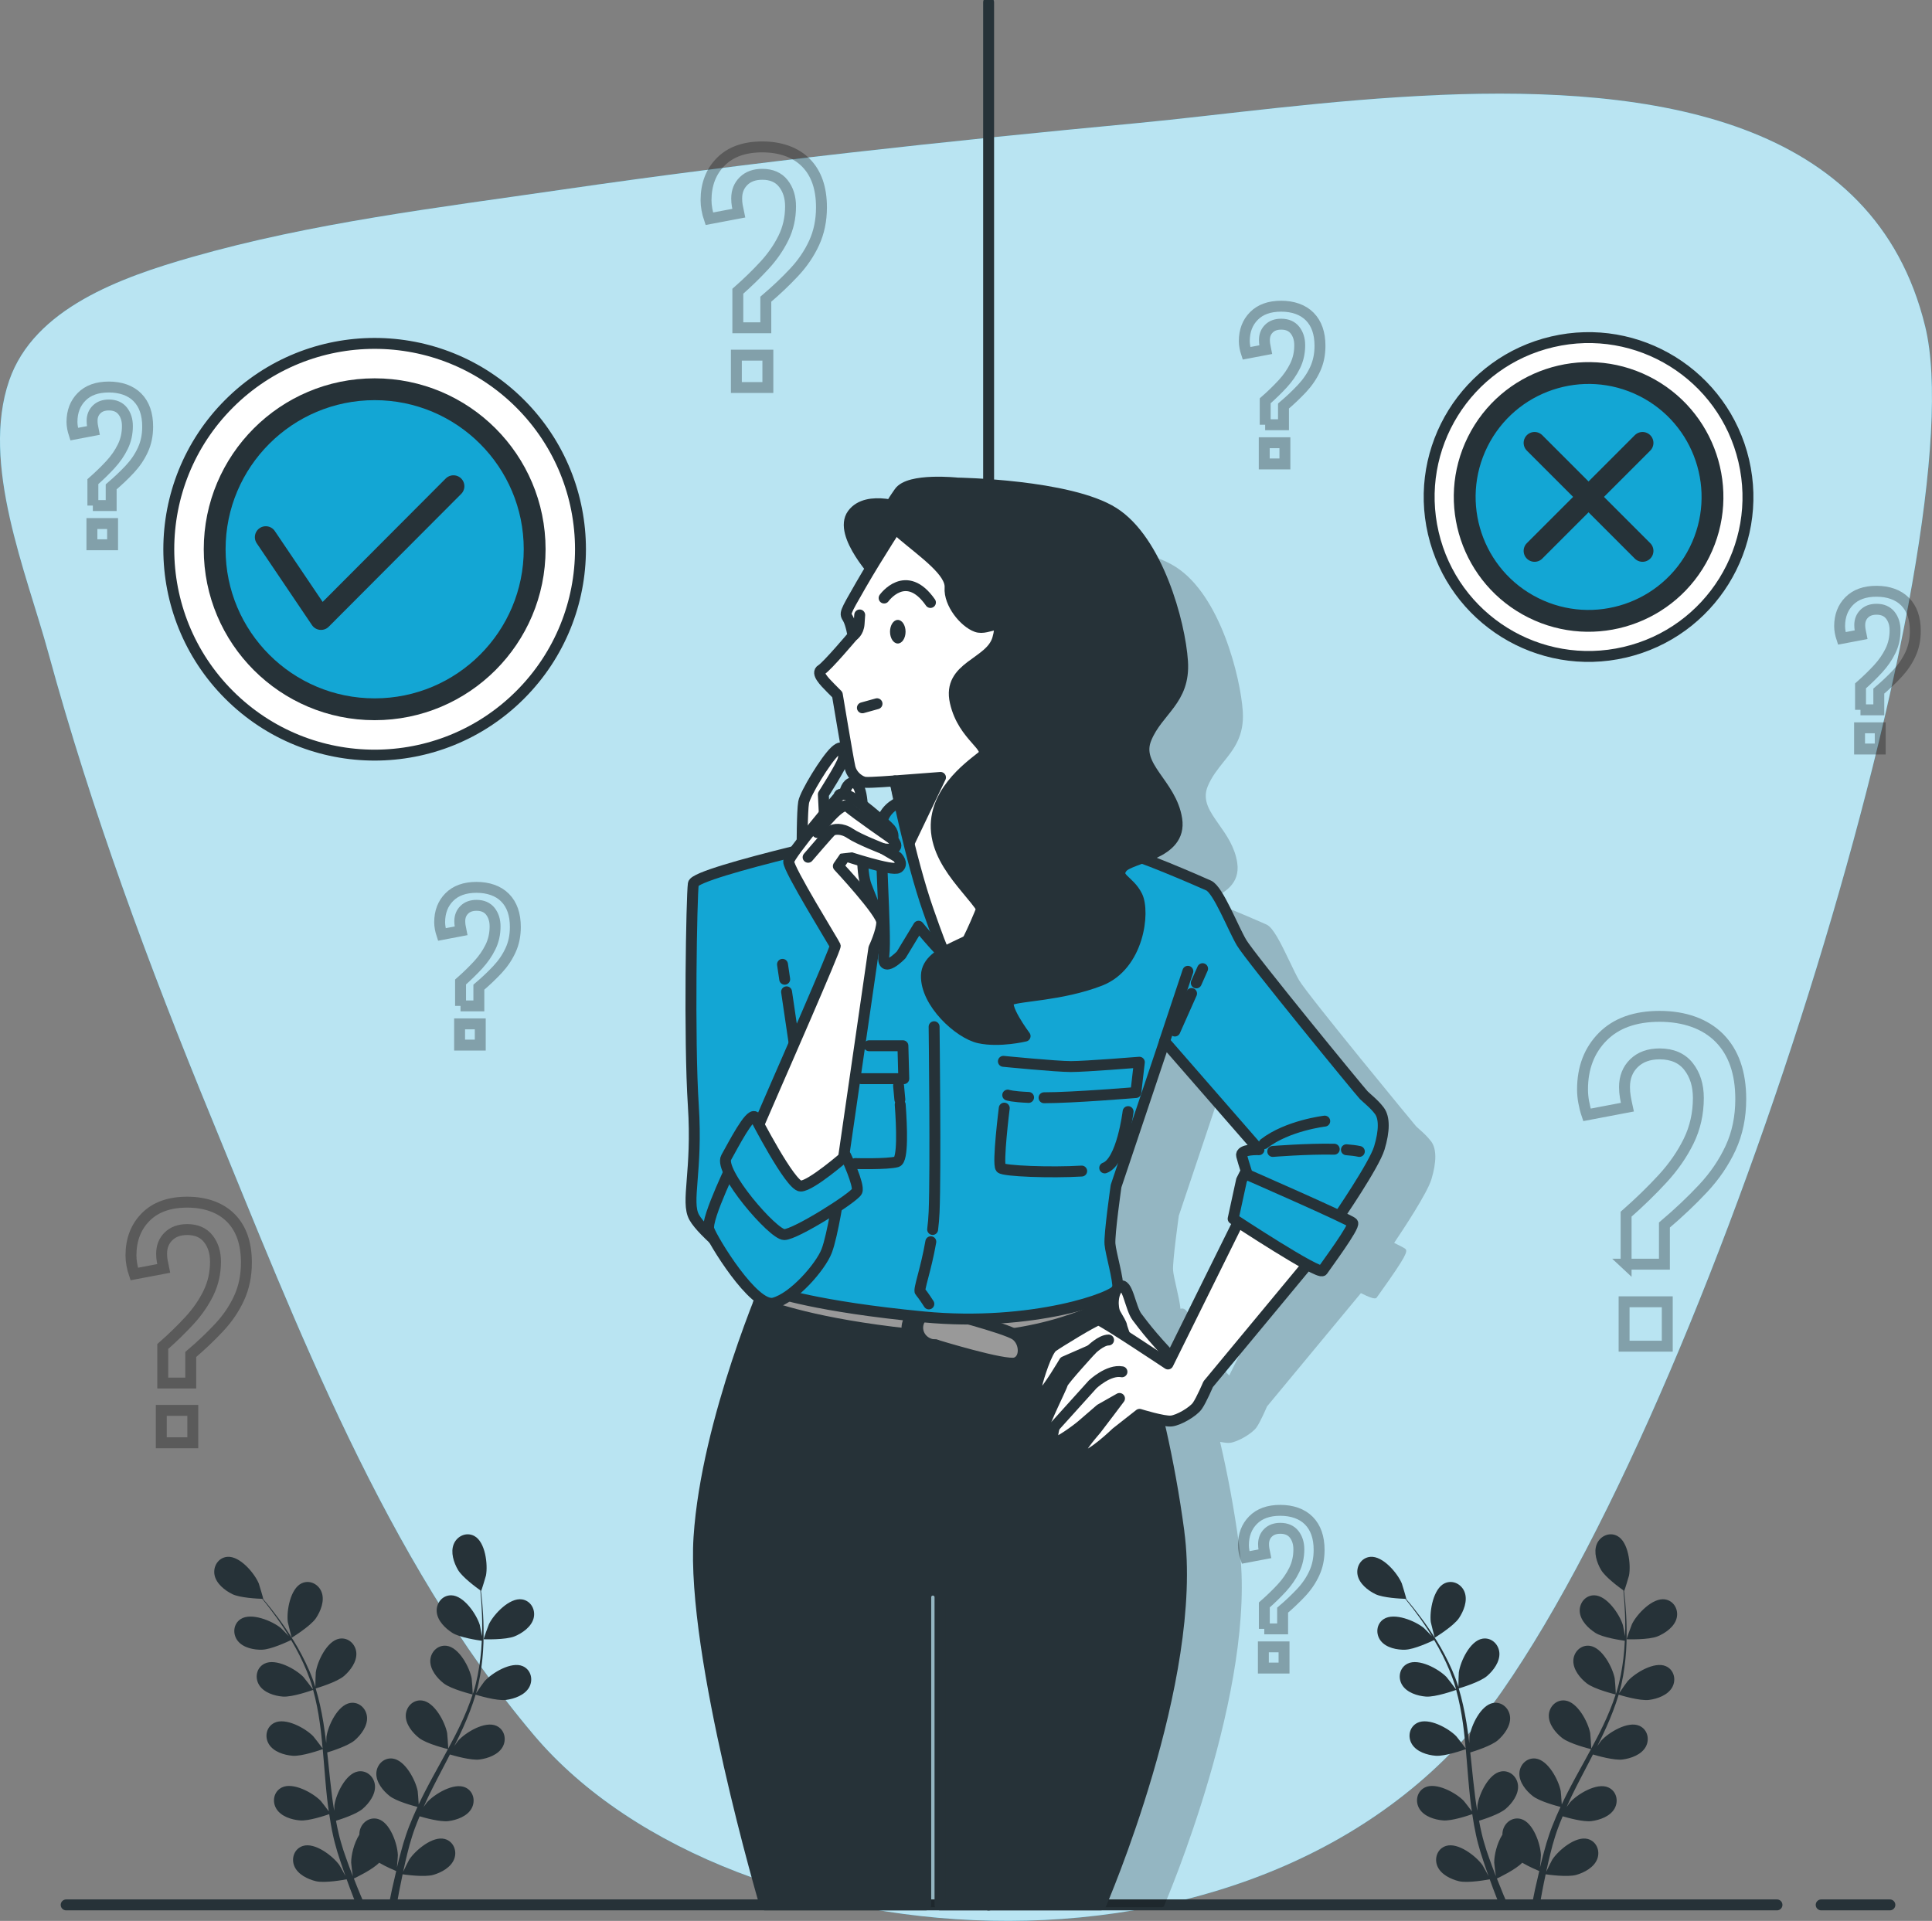 <svg width="177" height="176" viewBox="0 0 177 176" fill="none" xmlns="http://www.w3.org/2000/svg">
<rect x="0" y="0" width="177" height="176" fill="#808080" stroke="none"/>
<g clip-path="url(#clip0_201_4615)">
<path d="M131.89 8.704C121.713 9.127 111.738 10.564 104.259 11.273C86.604 12.94 68.966 14.83 51.445 17.382C40.074 19.037 28.573 20.412 17.567 23.559C11.107 25.407 3.121 28.244 0.842 34.865C-1.789 42.504 2.401 52.385 4.441 59.857C8.392 74.327 13.654 88.524 19.39 102.478C27.149 121.344 35.31 142.883 48.91 158.97C67.093 180.484 117.26 184.209 137.63 154.926C158 125.643 181.097 49.318 176.376 29.916C171.734 10.828 151.447 7.887 131.886 8.7L131.89 8.704Z" fill="#13A6D4"/>
<path opacity="0.7" d="M131.89 8.704C121.713 9.127 111.738 10.564 104.259 11.273C86.604 12.94 68.966 14.83 51.445 17.382C40.074 19.037 28.573 20.412 17.567 23.559C11.107 25.407 3.121 28.244 0.842 34.865C-1.789 42.504 2.401 52.385 4.441 59.857C8.392 74.327 13.654 88.524 19.39 102.478C27.149 121.344 35.31 142.883 48.91 158.97C67.093 180.484 117.26 184.209 137.63 154.926C158 125.643 181.097 49.318 176.376 29.916C171.734 10.828 151.447 7.887 131.886 8.7L131.89 8.704Z" fill="white"/>
<g opacity="0.3">
<path d="M148.975 115.833V111.249C150.207 110.163 151.326 109.078 152.323 107.993C153.32 106.907 154.116 105.759 154.707 104.552C155.298 103.345 155.595 102.025 155.595 100.596C155.595 99.436 155.293 98.476 154.69 97.709C154.087 96.947 153.203 96.561 152.046 96.561C151.062 96.561 150.278 96.846 149.696 97.412C149.118 97.977 148.829 98.707 148.829 99.595C148.829 99.918 148.854 100.219 148.904 100.5C148.954 100.785 149.013 101.099 149.089 101.443L145.389 102.147C145.263 101.778 145.167 101.388 145.092 100.982C145.016 100.575 144.983 100.186 144.983 99.817C144.983 97.843 145.599 96.234 146.83 94.99C148.062 93.745 149.801 93.121 152.046 93.121C154.292 93.121 156.211 93.783 157.518 95.099C158.825 96.418 159.479 98.287 159.479 100.701C159.479 102.352 159.169 103.844 158.553 105.177C157.937 106.509 157.099 107.741 156.039 108.877C154.979 110.012 153.793 111.131 152.486 112.242V115.829H148.971L148.975 115.833ZM148.791 123.342V119.273H152.746V123.342H148.791Z" stroke="black" stroke-miterlimit="10"/>
</g>
<g opacity="0.3">
<path d="M67.596 30.029V26.685C68.496 25.893 69.309 25.101 70.038 24.309C70.767 23.517 71.346 22.679 71.777 21.799C72.209 20.919 72.426 19.955 72.426 18.912C72.426 18.065 72.204 17.365 71.764 16.808C71.325 16.251 70.679 15.97 69.837 15.97C69.117 15.97 68.547 16.175 68.124 16.59C67.701 17.005 67.491 17.533 67.491 18.182C67.491 18.417 67.508 18.639 67.546 18.845C67.583 19.05 67.625 19.28 67.68 19.532L64.981 20.043C64.889 19.775 64.818 19.49 64.764 19.192C64.709 18.895 64.684 18.614 64.684 18.342C64.684 16.904 65.132 15.727 66.033 14.822C66.934 13.912 68.199 13.46 69.837 13.46C71.475 13.46 72.875 13.942 73.83 14.905C74.785 15.869 75.259 17.231 75.259 18.995C75.259 20.202 75.032 21.288 74.584 22.26C74.136 23.232 73.524 24.133 72.749 24.958C71.974 25.788 71.111 26.605 70.16 27.414V30.033H67.596V30.029ZM67.462 35.506V32.539H70.348V35.506H67.462Z" stroke="black" stroke-miterlimit="10"/>
</g>
<g opacity="0.3">
<path d="M14.911 126.716V123.372C15.812 122.58 16.625 121.788 17.354 120.996C18.082 120.204 18.661 119.366 19.092 118.486C19.524 117.606 19.742 116.642 19.742 115.598C19.742 114.752 19.52 114.052 19.08 113.495C18.64 112.937 17.994 112.657 17.152 112.657C16.432 112.657 15.862 112.862 15.439 113.277C15.016 113.692 14.806 114.22 14.806 114.869C14.806 115.104 14.823 115.326 14.861 115.531C14.898 115.737 14.94 115.967 14.995 116.218L12.297 116.73C12.204 116.462 12.133 116.177 12.079 115.879C12.024 115.582 11.999 115.301 11.999 115.028C11.999 113.591 12.447 112.414 13.348 111.508C14.249 110.599 15.514 110.146 17.152 110.146C18.791 110.146 20.19 110.628 21.145 111.592C22.1 112.556 22.574 113.918 22.574 115.682C22.574 116.889 22.348 117.974 21.899 118.946C21.451 119.919 20.839 120.82 20.064 121.645C19.289 122.475 18.426 123.292 17.475 124.101V126.72H14.911V126.716ZM14.777 132.193V129.226H17.663V132.193H14.777Z" stroke="black" stroke-miterlimit="10"/>
</g>
<g opacity="0.3">
<path d="M115.911 38.917V36.725C116.502 36.206 117.034 35.686 117.511 35.171C117.989 34.651 118.37 34.102 118.651 33.524C118.936 32.946 119.074 32.317 119.074 31.63C119.074 31.076 118.927 30.616 118.642 30.251C118.353 29.886 117.93 29.702 117.377 29.702C116.904 29.702 116.531 29.836 116.254 30.108C115.978 30.381 115.84 30.729 115.84 31.152C115.84 31.307 115.852 31.45 115.873 31.584C115.898 31.718 115.928 31.869 115.961 32.036L114.193 32.371C114.134 32.195 114.088 32.007 114.051 31.814C114.017 31.621 113.996 31.433 113.996 31.257C113.996 30.314 114.289 29.543 114.88 28.948C115.471 28.353 116.3 28.055 117.373 28.055C118.445 28.055 119.367 28.369 119.991 29.002C120.616 29.635 120.93 30.528 120.93 31.684C120.93 32.476 120.783 33.188 120.486 33.825C120.193 34.462 119.79 35.053 119.283 35.594C118.776 36.134 118.211 36.671 117.587 37.203V38.917H115.907H115.911ZM115.823 42.508V40.564H117.717V42.508H115.823Z" stroke="black" stroke-miterlimit="10"/>
</g>
<g opacity="0.3">
<path d="M115.831 149.244V147.052C116.422 146.533 116.954 146.013 117.432 145.498C117.909 144.978 118.291 144.429 118.571 143.851C118.856 143.272 118.994 142.644 118.994 141.957C118.994 141.403 118.848 140.942 118.563 140.578C118.274 140.213 117.851 140.029 117.298 140.029C116.824 140.029 116.451 140.163 116.175 140.435C115.898 140.708 115.76 141.056 115.76 141.479C115.76 141.634 115.773 141.776 115.793 141.91C115.819 142.045 115.848 142.195 115.881 142.363L114.113 142.698C114.055 142.522 114.009 142.334 113.971 142.141C113.937 141.948 113.917 141.76 113.917 141.584C113.917 140.641 114.21 139.87 114.801 139.275C115.391 138.68 116.221 138.382 117.293 138.382C118.366 138.382 119.288 138.696 119.912 139.329C120.536 139.962 120.85 140.854 120.85 142.011C120.85 142.803 120.704 143.515 120.406 144.152C120.113 144.789 119.711 145.38 119.204 145.921C118.697 146.461 118.131 146.998 117.507 147.53V149.244H115.827H115.831ZM115.743 152.835V150.891H117.637V152.835H115.743Z" stroke="black" stroke-miterlimit="10"/>
</g>
<g opacity="0.3">
<path d="M8.509 46.321V44.13C9.1 43.61 9.632 43.091 10.11 42.575C10.587 42.056 10.969 41.507 11.249 40.928C11.534 40.35 11.672 39.721 11.672 39.034C11.672 38.481 11.526 38.02 11.241 37.656C10.952 37.291 10.529 37.107 9.976 37.107C9.502 37.107 9.129 37.241 8.853 37.513C8.576 37.785 8.438 38.133 8.438 38.556C8.438 38.712 8.45 38.854 8.471 38.988C8.497 39.122 8.526 39.273 8.559 39.441L6.791 39.776C6.733 39.6 6.687 39.411 6.649 39.219C6.615 39.026 6.594 38.837 6.594 38.661C6.594 37.718 6.888 36.947 7.479 36.352C8.069 35.757 8.899 35.46 9.971 35.46C11.044 35.46 11.966 35.774 12.59 36.407C13.214 37.039 13.528 37.932 13.528 39.089C13.528 39.881 13.382 40.593 13.084 41.23C12.791 41.867 12.389 42.458 11.882 42.998C11.375 43.539 10.809 44.075 10.185 44.608V46.321H8.505H8.509ZM8.421 49.913V47.968H10.315V49.913H8.421Z" stroke="black" stroke-miterlimit="10"/>
</g>
<g opacity="0.3">
<path d="M42.194 92.165V89.974C42.785 89.454 43.317 88.934 43.794 88.419C44.272 87.899 44.653 87.35 44.934 86.772C45.219 86.194 45.357 85.565 45.357 84.878C45.357 84.325 45.211 83.864 44.926 83.499C44.636 83.135 44.213 82.95 43.66 82.95C43.187 82.95 42.814 83.084 42.538 83.357C42.261 83.629 42.123 83.977 42.123 84.4C42.123 84.555 42.135 84.698 42.156 84.832C42.181 84.966 42.211 85.117 42.244 85.284L40.476 85.62C40.418 85.444 40.371 85.255 40.334 85.062C40.3 84.87 40.279 84.681 40.279 84.505C40.279 83.562 40.573 82.791 41.163 82.196C41.754 81.601 42.584 81.303 43.656 81.303C44.729 81.303 45.65 81.618 46.275 82.251C46.899 82.883 47.213 83.776 47.213 84.932C47.213 85.724 47.066 86.437 46.769 87.074C46.476 87.711 46.074 88.302 45.567 88.842C45.06 89.383 44.494 89.919 43.87 90.451V92.165H42.19H42.194ZM42.106 95.756V93.812H44V95.756H42.106Z" stroke="black" stroke-miterlimit="10"/>
</g>
<g opacity="0.3">
<path d="M170.452 65.036V62.844C171.042 62.325 171.574 61.805 172.052 61.29C172.53 60.77 172.911 60.221 173.192 59.643C173.476 59.065 173.615 58.436 173.615 57.749C173.615 57.196 173.468 56.735 173.183 56.37C172.894 56.006 172.471 55.821 171.918 55.821C171.444 55.821 171.072 55.955 170.795 56.228C170.519 56.5 170.38 56.848 170.38 57.271C170.38 57.426 170.393 57.569 170.414 57.703C170.439 57.837 170.468 57.988 170.502 58.155L168.734 58.49C168.675 58.315 168.629 58.126 168.591 57.933C168.558 57.74 168.537 57.552 168.537 57.376C168.537 56.433 168.83 55.662 169.421 55.067C170.012 54.472 170.841 54.174 171.914 54.174C172.986 54.174 173.908 54.489 174.532 55.121C175.157 55.754 175.471 56.647 175.471 57.803C175.471 58.595 175.324 59.308 175.027 59.945C174.733 60.582 174.331 61.172 173.824 61.713C173.317 62.254 172.752 62.79 172.127 63.322V65.036H170.447H170.452ZM170.364 68.627V66.683H172.257V68.627H170.364Z" stroke="black" stroke-miterlimit="10"/>
</g>
<path d="M148.852 59.762C156.706 57.93 161.587 50.077 159.755 42.222C157.923 34.368 150.072 29.485 142.219 31.317C134.366 33.15 129.484 41.002 131.316 48.857C133.148 56.712 140.999 61.594 148.852 59.762Z" fill="white" stroke="#263238" stroke-linecap="round" stroke-linejoin="round"/>
<path d="M155.697 50.595C158.493 44.984 156.211 38.169 150.602 35.372C144.992 32.576 138.178 34.858 135.382 40.469C132.586 46.08 134.868 52.895 140.477 55.691C146.087 58.488 152.901 56.206 155.697 50.595Z" fill="#13A6D4" stroke="#263238" stroke-width="2" stroke-linecap="round" stroke-linejoin="round"/>
<path d="M140.588 40.58L150.48 50.474" stroke="#263238" stroke-width="2" stroke-linecap="round" stroke-linejoin="round"/>
<path d="M150.48 40.58L140.588 50.474" stroke="#263238" stroke-width="2" stroke-linecap="round" stroke-linejoin="round"/>
<path d="M47.657 63.663C55.022 56.297 55.022 44.354 47.657 36.988C40.292 29.622 28.352 29.622 20.987 36.988C13.623 44.354 13.623 56.297 20.987 63.663C28.352 71.029 40.292 71.029 47.657 63.663Z" fill="white" stroke="#263238" stroke-linecap="round" stroke-linejoin="round"/>
<path d="M34.325 64.986C42.42 64.986 48.983 58.422 48.983 50.325C48.983 42.228 42.42 35.664 34.325 35.664C26.229 35.664 19.667 42.228 19.667 50.325C19.667 58.422 26.229 64.986 34.325 64.986Z" fill="#13A6D4" stroke="#263238" stroke-width="2" stroke-linecap="round" stroke-linejoin="round"/>
<path d="M24.349 49.216L29.41 56.715L41.544 44.548" stroke="#263238" stroke-width="2" stroke-linecap="round" stroke-linejoin="round"/>
<path d="M47.159 149.923C46.329 150.27 44.31 150.195 44.306 150.195C44.285 150.195 44.762 148.879 44.8 148.799C45.257 147.878 46.681 146.369 47.821 146.541C48.642 146.667 49.086 147.492 48.889 148.263C48.688 149.051 47.867 149.625 47.159 149.923Z" fill="#263238"/>
<path d="M24.028 151.15C24.828 151.129 26.34 150.425 26.671 150.266C26.948 150.727 27.216 151.205 27.471 151.72C27.911 152.609 28.33 153.577 28.632 154.616C28.649 154.675 28.657 154.737 28.674 154.792C28.557 154.62 27.857 153.711 27.798 153.652C27.082 152.915 25.264 151.913 24.233 152.429C23.491 152.797 23.32 153.723 23.747 154.398C24.178 155.085 25.134 155.383 25.9 155.446C26.78 155.521 28.615 154.859 28.686 154.834C28.955 155.81 29.156 156.833 29.302 157.885C29.411 158.647 29.487 159.422 29.558 160.202C29.403 159.98 28.749 159.133 28.695 159.079C27.978 158.341 26.16 157.34 25.13 157.855C24.388 158.224 24.216 159.15 24.643 159.821C25.075 160.508 26.03 160.805 26.797 160.868C27.656 160.944 29.42 160.315 29.566 160.265C29.6 160.617 29.629 160.973 29.659 161.325C29.755 162.481 29.843 163.642 29.968 164.786C30.01 165.184 30.069 165.57 30.123 165.96C29.881 165.633 29.424 165.046 29.382 165C28.666 164.262 26.847 163.261 25.817 163.776C25.075 164.145 24.903 165.071 25.331 165.746C25.762 166.433 26.717 166.731 27.484 166.793C28.251 166.861 29.747 166.366 30.161 166.219C30.258 166.869 30.366 167.506 30.505 168.134C30.572 168.403 30.618 168.679 30.698 168.935C30.769 169.19 30.844 169.446 30.915 169.702C31.083 170.217 31.234 170.699 31.401 171.177C31.485 171.42 31.569 171.646 31.649 171.881C31.452 171.512 31.129 170.934 31.091 170.883C30.492 170.045 28.85 168.784 27.752 169.132C26.96 169.383 26.654 170.272 26.973 171.001C27.296 171.747 28.196 172.182 28.942 172.363C29.763 172.56 31.54 172.229 31.758 172.187C31.963 172.757 32.172 173.314 32.373 173.829C32.461 174.051 32.545 174.265 32.633 174.479L33.396 174.491C33.27 174.198 33.14 173.896 33.006 173.578C32.813 173.117 32.616 172.622 32.419 172.115C32.616 172.023 34.137 171.298 34.736 170.67C35.407 171.059 36.165 171.378 36.299 171.432C36.157 172.023 36.023 172.601 35.905 173.142C35.8 173.628 35.708 174.089 35.624 174.525H35.905L36.345 174.529C36.412 174.131 36.488 173.716 36.571 173.276C36.664 172.786 36.773 172.266 36.886 171.73C37.108 171.763 38.892 172.015 39.705 171.78C40.443 171.566 41.322 171.089 41.611 170.33C41.896 169.589 41.549 168.713 40.748 168.495C39.638 168.193 38.05 169.53 37.489 170.389C37.451 170.443 37.103 171.143 36.932 171.504C37.003 171.181 37.074 170.862 37.15 170.527C37.258 170.045 37.393 169.542 37.518 169.052C37.594 168.801 37.669 168.545 37.745 168.289C37.816 168.03 37.916 167.791 38 167.535C38.134 167.166 38.289 166.789 38.444 166.416C38.926 166.559 40.35 166.953 41.088 166.856C41.85 166.756 42.793 166.421 43.195 165.712C43.589 165.021 43.38 164.103 42.621 163.768C41.57 163.303 39.797 164.38 39.11 165.147C39.089 165.172 38.959 165.348 38.809 165.561C38.972 165.201 39.131 164.837 39.307 164.476C39.806 163.454 40.35 162.427 40.887 161.396C41 161.182 41.109 160.965 41.218 160.751C41.624 160.872 43.162 161.312 43.937 161.212C44.699 161.111 45.642 160.776 46.044 160.068C46.438 159.376 46.228 158.459 45.47 158.123C44.419 157.658 42.646 158.735 41.959 159.502C41.934 159.531 41.783 159.741 41.616 159.98C41.901 159.414 42.177 158.848 42.433 158.278C42.881 157.281 43.271 156.275 43.572 155.27C43.715 155.316 45.508 155.865 46.367 155.752C47.129 155.651 48.068 155.316 48.474 154.608C48.868 153.916 48.658 152.998 47.9 152.663C46.849 152.198 45.076 153.275 44.389 154.042C44.339 154.096 43.794 154.867 43.61 155.148C43.61 155.136 43.618 155.123 43.623 155.11C43.928 154.054 44.088 153.007 44.192 152.005C44.297 151.008 44.314 150.057 44.301 149.185C44.293 148.309 44.234 147.513 44.176 146.805C44.142 146.424 44.1 146.072 44.062 145.749L44.083 145.761C44.1 145.774 44.507 144.437 44.523 144.349C44.708 143.339 44.469 141.278 43.455 140.733C42.726 140.339 41.871 140.737 41.57 141.475C41.26 142.225 41.57 143.176 41.959 143.838C42.357 144.517 43.673 145.477 44.004 145.711C44.037 146.051 44.071 146.411 44.1 146.813C44.142 147.517 44.188 148.318 44.176 149.189C44.176 149.42 44.159 149.671 44.155 149.914C44.083 149.504 43.974 148.942 43.958 148.888C43.656 147.907 42.496 146.185 41.343 146.168C40.514 146.155 39.94 146.901 40.011 147.693C40.082 148.502 40.799 149.202 41.448 149.613C42.127 150.04 43.778 150.283 44.138 150.333C44.113 150.87 44.075 151.419 44.004 151.989C43.878 152.969 43.698 154.013 43.375 155.043C43.359 155.102 43.334 155.157 43.312 155.215C43.312 155.006 43.229 153.862 43.212 153.782C43.019 152.772 42.056 150.933 40.912 150.794C40.091 150.694 39.437 151.373 39.42 152.165C39.404 152.977 40.036 153.753 40.639 154.226C41.335 154.775 43.229 155.236 43.3 155.253C42.986 156.217 42.588 157.181 42.131 158.136C41.8 158.832 41.436 159.519 41.067 160.206C41.059 159.934 40.979 158.869 40.966 158.794C40.774 157.784 39.81 155.944 38.666 155.806C37.845 155.705 37.191 156.384 37.175 157.176C37.158 157.989 37.791 158.765 38.394 159.238C39.073 159.774 40.887 160.223 41.038 160.261C40.87 160.575 40.702 160.885 40.531 161.199C39.969 162.217 39.404 163.236 38.88 164.258C38.696 164.61 38.532 164.966 38.36 165.323C38.335 164.916 38.281 164.174 38.268 164.112C38.075 163.102 37.112 161.262 35.968 161.124C35.147 161.023 34.493 161.702 34.477 162.494C34.46 163.307 35.092 164.082 35.696 164.556C36.299 165.033 37.816 165.448 38.247 165.557C37.971 166.152 37.711 166.747 37.48 167.342C37.388 167.602 37.275 167.862 37.2 168.118C37.12 168.373 37.036 168.625 36.957 168.876C36.81 169.4 36.672 169.886 36.546 170.376C36.483 170.624 36.425 170.858 36.366 171.101C36.404 170.686 36.454 170.024 36.45 169.966C36.412 168.939 35.738 166.974 34.632 166.664C33.836 166.437 33.086 167.011 32.947 167.795C32.931 167.896 32.922 167.996 32.922 168.097C32.428 168.868 32.168 169.974 32.172 170.657C32.172 170.724 32.264 171.499 32.323 171.897C32.206 171.592 32.084 171.286 31.967 170.963C31.795 170.502 31.628 170.008 31.46 169.53C31.385 169.278 31.305 169.027 31.23 168.771C31.146 168.516 31.096 168.26 31.029 168C30.936 167.619 30.857 167.221 30.781 166.823C31.263 166.676 32.667 166.215 33.228 165.729C33.81 165.226 34.41 164.426 34.355 163.613C34.301 162.817 33.622 162.171 32.805 162.305C31.669 162.498 30.785 164.376 30.639 165.394C30.635 165.427 30.626 165.645 30.618 165.905C30.555 165.515 30.488 165.126 30.438 164.728C30.291 163.596 30.174 162.444 30.056 161.287C30.031 161.044 30.002 160.805 29.977 160.566C30.383 160.445 31.908 159.959 32.499 159.452C33.077 158.949 33.681 158.149 33.626 157.336C33.572 156.544 32.893 155.894 32.076 156.032C30.941 156.225 30.056 158.102 29.91 159.121C29.906 159.158 29.893 159.418 29.885 159.707C29.809 159.079 29.73 158.454 29.629 157.838C29.453 156.757 29.223 155.705 28.921 154.7C29.064 154.658 30.865 154.126 31.519 153.56C32.101 153.057 32.7 152.257 32.646 151.444C32.591 150.652 31.913 150.002 31.096 150.141C29.96 150.333 29.076 152.211 28.93 153.229C28.917 153.3 28.888 154.243 28.892 154.582C28.892 154.57 28.888 154.557 28.883 154.545C28.557 153.493 28.113 152.533 27.647 151.641C27.187 150.748 26.671 149.952 26.185 149.227C25.699 148.502 25.205 147.869 24.769 147.312C24.53 147.01 24.304 146.742 24.09 146.495C24.095 146.495 24.116 146.495 24.116 146.495C24.137 146.495 23.738 145.154 23.705 145.074C23.303 144.127 21.966 142.539 20.818 142.644C19.993 142.719 19.503 143.524 19.654 144.303C19.809 145.099 20.596 145.72 21.283 146.059C21.991 146.403 23.617 146.478 24.023 146.491C24.241 146.755 24.468 147.04 24.71 147.358C25.138 147.924 25.611 148.565 26.081 149.298C26.206 149.491 26.332 149.709 26.462 149.914C26.177 149.613 25.779 149.202 25.733 149.168C24.941 148.515 23.022 147.718 22.054 148.343C21.359 148.791 21.292 149.73 21.786 150.35C22.293 150.987 23.273 151.176 24.04 151.155L24.028 151.15Z" fill="#263238"/>
<path d="M26.722 150.052C26.722 150.052 26.374 148.703 26.366 148.615C26.24 147.597 26.596 145.552 27.639 145.066C28.389 144.718 29.219 145.162 29.478 145.916C29.747 146.683 29.378 147.614 28.951 148.255C28.448 149.005 26.722 150.052 26.722 150.057V150.052Z" fill="#263238"/>
<path d="M151.875 149.923C151.045 150.27 149.026 150.195 149.022 150.195C149.001 150.195 149.474 148.879 149.516 148.799C149.973 147.878 151.397 146.369 152.537 146.541C153.358 146.667 153.802 147.492 153.605 148.263C153.404 149.051 152.583 149.625 151.875 149.923Z" fill="#263238"/>
<path d="M128.748 151.15C129.548 151.129 131.06 150.425 131.391 150.266C131.664 150.727 131.936 151.205 132.192 151.72C132.632 152.609 133.051 153.577 133.352 154.616C133.369 154.675 133.377 154.737 133.394 154.792C133.277 154.62 132.577 153.711 132.518 153.652C131.802 152.915 129.984 151.913 128.953 152.429C128.212 152.797 128.04 153.723 128.467 154.398C128.899 155.085 129.854 155.383 130.621 155.446C131.5 155.521 133.335 154.859 133.407 154.834C133.675 155.81 133.876 156.833 134.023 157.885C134.132 158.647 134.207 159.422 134.278 160.202C134.123 159.98 133.47 159.133 133.415 159.079C132.699 158.341 130.88 157.34 129.85 157.855C129.108 158.224 128.936 159.15 129.364 159.821C129.795 160.508 130.75 160.805 131.517 160.868C132.376 160.944 134.14 160.315 134.287 160.265C134.32 160.617 134.349 160.973 134.379 161.325C134.475 162.481 134.563 163.642 134.689 164.786C134.731 165.184 134.789 165.57 134.844 165.96C134.601 165.633 134.144 165.046 134.102 165C133.386 164.262 131.567 163.261 130.537 163.776C129.795 164.145 129.623 165.071 130.051 165.746C130.482 166.433 131.438 166.731 132.204 166.793C132.971 166.861 134.467 166.366 134.881 166.219C134.978 166.869 135.087 167.506 135.225 168.134C135.292 168.403 135.338 168.679 135.418 168.935C135.489 169.19 135.564 169.446 135.636 169.702C135.803 170.217 135.954 170.699 136.122 171.177C136.205 171.42 136.289 171.646 136.369 171.881C136.172 171.512 135.849 170.934 135.812 170.883C135.212 170.045 133.57 168.784 132.472 169.132C131.681 169.383 131.375 170.272 131.693 171.001C132.016 171.747 132.917 172.182 133.662 172.363C134.483 172.56 136.26 172.229 136.478 172.187C136.683 172.757 136.892 173.314 137.094 173.829C137.182 174.051 137.265 174.265 137.353 174.479L138.116 174.491C137.99 174.198 137.86 173.896 137.726 173.578C137.534 173.117 137.337 172.622 137.14 172.115C137.337 172.023 138.857 171.298 139.457 170.67C140.127 171.059 140.885 171.378 141.019 171.432C140.877 172.023 140.743 172.601 140.625 173.142C140.521 173.628 140.429 174.089 140.345 174.525H140.625L141.065 174.529C141.132 174.131 141.208 173.716 141.292 173.276C141.384 172.786 141.493 172.266 141.606 171.73C141.828 171.763 143.613 172.015 144.425 171.78C145.163 171.566 146.043 171.089 146.332 170.33C146.617 169.589 146.269 168.713 145.469 168.495C144.358 168.193 142.771 169.53 142.209 170.389C142.171 170.443 141.824 171.143 141.652 171.504C141.723 171.181 141.794 170.862 141.87 170.527C141.979 170.045 142.113 169.542 142.238 169.052C142.314 168.801 142.389 168.545 142.465 168.289C142.536 168.03 142.636 167.791 142.72 167.535C142.854 167.166 143.009 166.789 143.164 166.416C143.646 166.559 145.071 166.953 145.808 166.856C146.571 166.756 147.513 166.421 147.915 165.712C148.309 165.021 148.1 164.103 147.341 163.768C146.29 163.303 144.518 164.38 143.831 165.147C143.81 165.172 143.68 165.348 143.529 165.561C143.692 165.201 143.851 164.837 144.027 164.476C144.526 163.454 145.071 162.427 145.607 161.396C145.72 161.182 145.829 160.965 145.938 160.751C146.344 160.872 147.882 161.312 148.657 161.212C149.42 161.111 150.362 160.776 150.764 160.068C151.158 159.376 150.949 158.459 150.19 158.123C149.139 157.658 147.367 158.735 146.68 159.502C146.654 159.531 146.504 159.741 146.336 159.98C146.621 159.414 146.897 158.848 147.153 158.278C147.601 157.281 147.991 156.275 148.293 155.27C148.435 155.316 150.228 155.865 151.087 155.752C151.85 155.651 152.788 155.316 153.194 154.608C153.588 153.916 153.379 152.998 152.62 152.663C151.569 152.198 149.797 153.275 149.109 154.042C149.059 154.096 148.515 154.867 148.33 155.148C148.33 155.136 148.339 155.123 148.343 155.11C148.649 154.054 148.808 153.007 148.913 152.005C149.017 151.008 149.034 150.057 149.022 149.185C149.013 148.309 148.954 147.513 148.896 146.805C148.862 146.424 148.82 146.072 148.783 145.749L148.804 145.761C148.82 145.774 149.227 144.437 149.244 144.349C149.428 143.339 149.189 141.278 148.175 140.733C147.446 140.339 146.592 140.737 146.29 141.475C145.98 142.225 146.29 143.176 146.68 143.838C147.078 144.517 148.393 145.477 148.724 145.711C148.758 146.051 148.791 146.411 148.82 146.813C148.862 147.517 148.908 148.318 148.896 149.189C148.896 149.42 148.879 149.671 148.875 149.914C148.804 149.504 148.695 148.942 148.678 148.888C148.376 147.907 147.216 146.185 146.064 146.168C145.234 146.155 144.66 146.901 144.731 147.693C144.803 148.502 145.519 149.202 146.168 149.613C146.847 150.04 148.498 150.283 148.858 150.333C148.833 150.87 148.795 151.419 148.724 151.989C148.598 152.969 148.418 154.013 148.096 155.043C148.079 155.102 148.054 155.157 148.033 155.215C148.033 155.006 147.949 153.862 147.932 153.782C147.739 152.772 146.776 150.933 145.632 150.794C144.811 150.694 144.157 151.373 144.141 152.165C144.124 152.977 144.756 153.753 145.36 154.226C146.055 154.775 147.949 155.236 148.02 155.253C147.706 156.217 147.308 157.181 146.851 158.136C146.52 158.832 146.156 159.519 145.787 160.206C145.779 159.934 145.699 158.869 145.687 158.794C145.494 157.784 144.53 155.944 143.386 155.806C142.565 155.705 141.912 156.384 141.895 157.176C141.878 157.989 142.511 158.765 143.114 159.238C143.793 159.774 145.607 160.223 145.758 160.261C145.59 160.575 145.423 160.885 145.251 161.199C144.689 162.217 144.124 163.236 143.6 164.258C143.416 164.61 143.252 164.966 143.081 165.323C143.055 164.916 143.001 164.174 142.988 164.112C142.796 163.102 141.832 161.262 140.688 161.124C139.867 161.023 139.214 161.702 139.197 162.494C139.18 163.307 139.813 164.082 140.416 164.556C141.019 165.033 142.536 165.448 142.967 165.557C142.691 166.152 142.431 166.747 142.201 167.342C142.109 167.602 141.995 167.862 141.92 168.118C141.84 168.373 141.757 168.625 141.677 168.876C141.53 169.4 141.392 169.886 141.266 170.376C141.204 170.624 141.145 170.858 141.086 171.101C141.124 170.686 141.174 170.024 141.17 169.966C141.132 168.939 140.458 166.974 139.352 166.664C138.556 166.437 137.806 167.011 137.668 167.795C137.651 167.896 137.642 167.996 137.642 168.097C137.148 168.868 136.888 169.974 136.892 170.657C136.892 170.724 136.985 171.499 137.043 171.897C136.926 171.592 136.805 171.286 136.687 170.963C136.515 170.502 136.348 170.008 136.18 169.53C136.105 169.278 136.025 169.027 135.95 168.771C135.866 168.516 135.816 168.26 135.749 168C135.657 167.619 135.577 167.221 135.502 166.823C135.983 166.676 137.387 166.215 137.948 165.729C138.531 165.226 139.13 164.426 139.075 163.613C139.021 162.817 138.342 162.171 137.525 162.305C136.39 162.498 135.506 164.376 135.359 165.394C135.355 165.427 135.347 165.645 135.338 165.905C135.275 165.515 135.208 165.126 135.158 164.728C135.011 163.596 134.894 162.444 134.777 161.287C134.752 161.044 134.722 160.805 134.697 160.566C135.104 160.445 136.629 159.959 137.219 159.452C137.797 158.949 138.401 158.149 138.346 157.336C138.292 156.544 137.613 155.894 136.796 156.032C135.661 156.225 134.777 158.102 134.63 159.121C134.626 159.158 134.613 159.418 134.605 159.707C134.53 159.079 134.45 158.454 134.349 157.838C134.173 156.757 133.943 155.705 133.641 154.7C133.784 154.658 135.585 154.126 136.239 153.56C136.821 153.057 137.42 152.257 137.366 151.444C137.311 150.652 136.633 150.002 135.816 150.141C134.68 150.333 133.796 152.211 133.65 153.229C133.637 153.3 133.608 154.243 133.612 154.582C133.612 154.57 133.608 154.557 133.604 154.545C133.277 153.493 132.833 152.533 132.368 151.641C131.907 150.748 131.391 149.952 130.905 149.227C130.419 148.502 129.925 147.869 129.489 147.312C129.251 147.01 129.024 146.742 128.811 146.495C128.815 146.495 128.836 146.495 128.836 146.495C128.857 146.495 128.459 145.154 128.425 145.074C128.023 144.127 126.687 142.539 125.539 142.644C124.713 142.719 124.223 143.524 124.374 144.303C124.529 145.099 125.316 145.72 126.004 146.059C126.712 146.403 128.337 146.478 128.744 146.491C128.961 146.755 129.188 147.04 129.431 147.358C129.858 147.924 130.332 148.565 130.801 149.298C130.926 149.491 131.052 149.709 131.182 149.914C130.897 149.613 130.499 149.202 130.453 149.168C129.661 148.515 127.742 147.718 126.774 148.343C126.079 148.791 126.012 149.73 126.506 150.35C127.013 150.987 127.994 151.176 128.76 151.155L128.748 151.15Z" fill="#263238"/>
<path d="M131.438 150.052C131.438 150.052 131.09 148.703 131.081 148.615C130.956 147.597 131.312 145.552 132.355 145.066C133.105 144.718 133.935 145.162 134.194 145.916C134.462 146.683 134.094 147.614 133.666 148.255C133.164 149.005 131.438 150.052 131.438 150.057V150.052Z" fill="#263238"/>
<path d="M166.848 174.533H173.141" stroke="#263238" stroke-linecap="round" stroke-linejoin="round"/>
<path d="M6.062 174.533H162.797" stroke="#263238" stroke-linecap="round" stroke-linejoin="round"/>
<path d="M90.572 0.209V174.546" stroke="#263238" stroke-linecap="round" stroke-linejoin="round"/>
<path opacity="0.2" d="M131.115 104.582C130.78 104.133 130.373 103.773 130.051 103.484C129.925 103.371 129.812 103.274 129.728 103.186C129.657 103.115 119.824 91.189 119.019 89.819C118.781 89.412 118.483 88.792 118.169 88.134C117.293 86.299 116.627 84.979 116.032 84.71C115.99 84.689 112.965 83.353 110.661 82.473C112.111 81.894 113.648 81.014 113.347 79.037C113.129 77.603 112.354 76.505 111.671 75.537C110.837 74.352 110.112 73.329 110.649 72.038C111.013 71.159 111.562 70.48 112.09 69.817C113.032 68.648 114.004 67.442 113.858 65.179C113.657 62.124 111.826 54.543 107.691 51.928C103.845 49.494 94.393 49.309 93.869 49.301C93.379 49.251 89.487 48.882 88.586 50.194L88.464 50.37C88.267 50.654 88.075 50.931 87.928 51.212C86.78 51.019 85.276 51.027 84.476 52.121C83.495 53.462 84.987 55.742 86.001 57.02C85.728 57.472 85.46 57.925 85.209 58.361C83.755 60.888 83.73 60.934 84.028 61.441L84.069 61.512C84.279 61.881 84.421 62.61 84.467 62.861C83.583 63.905 82.13 65.552 81.807 65.736C81.623 65.841 81.564 65.992 81.551 66.101C81.493 66.528 81.983 67.064 82.582 67.668L83.118 68.208C83.19 68.64 83.579 70.97 83.881 72.696C83.86 72.68 83.847 72.654 83.822 72.642C83.495 72.445 83.11 72.801 82.98 72.918C82.15 73.677 80.294 76.703 80.144 77.541C80.043 78.106 80.014 79.942 80.005 80.943C79.8 81.211 79.612 81.467 79.444 81.698C74.856 82.833 70.528 84.069 70.436 84.715C70.285 85.779 70.051 98.422 70.436 104.259C70.625 107.113 70.457 109.221 70.336 110.758C70.21 112.363 70.126 113.428 70.537 114.17C70.843 114.718 71.526 115.439 72.284 116.143C73.101 117.597 74.798 120.179 76.281 121.298C76.251 121.373 76.226 121.44 76.193 121.515C76.193 121.52 76.193 121.528 76.193 121.532C74.58 125.677 71.433 134.577 70.935 142.195C70.264 152.47 76.683 174.378 76.75 174.6C76.775 174.684 76.855 174.743 76.943 174.743H91.075C91.188 174.743 91.276 174.655 91.276 174.542V147.484C91.276 147.249 91.468 147.056 91.703 147.056C91.938 147.056 92.13 147.249 92.13 147.484V174.542C92.13 174.655 92.218 174.743 92.331 174.743H106.463C106.543 174.743 106.614 174.697 106.647 174.621C106.735 174.42 115.265 154.574 113.535 141.697C113.058 138.139 112.433 134.917 111.78 132.109C112.144 132.18 112.479 132.222 112.689 132.197C113.393 132.117 114.704 131.355 115.11 130.789C115.462 130.294 115.99 129.071 116.074 128.866L124.68 118.482C125.425 118.859 125.773 118.963 125.949 118.963C126.075 118.963 126.112 118.909 126.138 118.871C126.192 118.792 126.322 118.607 126.498 118.364C128.873 115.045 128.945 114.672 128.777 114.45C128.723 114.379 128.333 114.17 127.726 113.876C128.505 112.72 130.759 109.33 131.144 108.035C131.622 106.442 131.614 105.248 131.115 104.582ZM118.952 110.142L118.659 110.729C118.659 110.729 118.647 110.758 118.642 110.775L117.909 114.157C117.892 114.237 117.926 114.32 117.993 114.366C118.094 114.434 118.19 114.496 118.29 114.563L112.613 126.033C112.157 125.534 111.503 124.822 111.197 124.457L111.126 124.369C110.929 124.139 110.523 123.657 109.811 122.71C109.597 122.425 109.425 121.901 109.258 121.394C109.01 120.64 108.813 120.04 108.441 119.915C108.369 119.89 108.265 119.877 108.147 119.919C108.101 119.391 107.929 118.641 107.766 117.912C107.628 117.308 107.502 116.738 107.473 116.411C107.402 115.607 108.001 111.395 107.996 111.391L112.148 99.004L119.929 107.93C119.518 107.951 118.961 108.026 118.743 108.294C118.647 108.412 118.613 108.558 118.655 108.709C118.735 109.019 118.902 109.573 119.057 110.05C119.015 110.067 118.982 110.096 118.961 110.142H118.952ZM84.212 74.528C84.4 75.357 85.188 75.982 85.775 76.024C86.173 76.053 87.677 75.944 88.2 75.906C88.255 76.17 88.368 76.715 88.523 77.444C88.129 77.641 87.455 78.085 87.14 78.89C86.705 78.509 86.185 78.073 85.687 77.691C85.599 76.648 85.406 76.036 85.083 75.781C84.924 75.655 84.736 75.613 84.534 75.663C84.12 75.76 83.885 76.158 83.755 76.665C83.562 76.652 83.42 76.686 83.336 76.778C83.286 76.828 83.261 76.891 83.257 76.945C83.064 77.172 82.733 77.566 82.331 78.043L82.272 76.933C82.544 76.501 83.86 74.419 83.998 73.874C84.007 73.849 84.023 73.761 84.044 73.643C84.12 74.054 84.178 74.373 84.212 74.519V74.528Z" fill="black"/>
<path d="M108.005 140.343C106.191 126.829 102.399 118.042 102.399 118.042L70.491 116.944C70.491 116.944 64.743 130.056 64.039 140.846C63.335 151.637 70.089 174.533 70.089 174.533H84.811V146.344C84.811 145.984 85.104 145.69 85.465 145.69C85.825 145.69 86.118 145.984 86.118 146.344V174.533H100.841C100.841 174.533 109.815 153.858 108.001 140.343H108.005Z" fill="#263238" stroke="#263238" stroke-linecap="round" stroke-linejoin="round"/>
<path d="M102.399 118.042L70.491 116.944C70.491 116.944 70.097 117.849 69.502 119.366C71.329 120.078 76.009 121.57 84.912 122.391C93.781 123.213 100.061 120.397 102.73 118.871C102.521 118.331 102.395 118.046 102.395 118.046L102.399 118.042Z" fill="#999999" stroke="#263238" stroke-linecap="round" stroke-linejoin="round"/>
<path d="M85.712 123.221C85.712 123.221 92.084 125.186 93.044 124.868C94.003 124.549 93.949 122.953 93.044 122.312C92.139 121.675 85.963 120.099 85.963 120.099C85.963 120.099 84.472 119.81 83.889 120.501C83.303 121.193 83.571 122.471 84.049 122.844C84.526 123.217 85.712 123.221 85.712 123.221Z" fill="#999999" stroke="#263238" stroke-linecap="round" stroke-linejoin="round"/>
<path d="M85.712 123.221C84.807 123.221 84.074 122.517 84.074 121.649C84.074 120.782 84.807 120.078 85.712 120.078C85.8 120.078 85.879 120.091 85.963 120.103C85.687 119.956 85.373 119.864 85.033 119.864C83.961 119.864 83.089 120.698 83.089 121.729C83.089 122.76 83.961 123.594 85.033 123.594C85.536 123.594 85.402 123.703 85.745 123.405C85.553 123.481 85.93 123.225 85.712 123.225V123.221Z" fill="white" stroke="#263238" stroke-linecap="round" stroke-linejoin="round"/>
<path d="M81.577 75.965C81.577 75.965 63.678 79.862 63.519 80.977C63.36 82.087 63.121 95.262 63.519 101.296C63.917 107.326 62.807 110.105 63.599 111.534C64.391 112.963 67.885 115.661 68.358 116.059C68.832 116.457 70.977 118.36 70.977 118.36C70.977 118.36 74.706 119.709 84.627 120.661C94.543 121.612 102.324 118.834 102.403 118.042C102.483 117.25 101.766 114.865 101.691 113.993C101.611 113.122 102.248 108.676 102.248 108.676L106.694 95.421L115.341 105.34C115.341 105.34 113.594 105.261 113.753 105.898C113.912 106.534 114.465 108.198 114.465 108.198L122.56 111.609C122.56 111.609 125.89 106.769 126.368 105.181C126.846 103.593 126.846 102.403 126.368 101.77C125.89 101.133 125.258 100.659 124.939 100.341C124.621 100.022 114.545 87.723 113.749 86.374C112.953 85.025 111.608 81.534 110.732 81.136C109.861 80.738 103.828 78.119 102.718 78.039C101.607 77.96 94.317 74.607 81.577 75.965Z" fill="#13A6D4" stroke="#263238" stroke-linecap="round" stroke-linejoin="round"/>
<path d="M71.89 89.722L71.689 88.356" stroke="#263238" stroke-linecap="round" stroke-linejoin="round"/>
<path d="M73.118 98.04L72.062 90.874" stroke="#263238" stroke-linecap="round" stroke-linejoin="round"/>
<path d="M106.685 95.421L108.826 88.993" stroke="#263238" stroke-linecap="round" stroke-linejoin="round"/>
<path d="M109.597 90.057L110.175 88.754" stroke="#263238" stroke-linecap="round" stroke-linejoin="round"/>
<path d="M107.636 94.466L109.165 91.029" stroke="#263238" stroke-linecap="round" stroke-linejoin="round"/>
<path d="M85.276 113.771C84.84 116.306 84.128 118.18 84.304 118.36C84.543 118.599 85.096 119.47 85.096 119.47" stroke="#263238" stroke-linecap="round" stroke-linejoin="round"/>
<path d="M85.578 94.072C85.578 94.072 85.737 107.247 85.578 111.056C85.557 111.601 85.506 112.133 85.444 112.648" stroke="#263238" stroke-linecap="round" stroke-linejoin="round"/>
<path d="M94.234 100.55C92.721 100.488 92.323 100.337 92.323 100.337" stroke="#263238" stroke-linecap="round" stroke-linejoin="round"/>
<path d="M91.925 97.244C91.925 97.244 96.764 97.722 98.113 97.722C99.462 97.722 104.381 97.324 104.381 97.324L104.062 100.102C104.062 100.102 98.348 100.58 95.65 100.58" stroke="#263238" stroke-linecap="round" stroke-linejoin="round"/>
<path d="M101.209 107.008C102.797 106.451 103.35 101.849 103.35 101.849" stroke="#263238" stroke-linecap="round" stroke-linejoin="round"/>
<path d="M92.005 101.531C92.005 101.531 91.368 106.61 91.686 107.008C91.925 107.305 96.27 107.469 99.098 107.297" stroke="#263238" stroke-linecap="round" stroke-linejoin="round"/>
<path d="M79.624 95.815H82.72L82.8 98.832H78.912" stroke="#263238" stroke-linecap="round" stroke-linejoin="round"/>
<path d="M82.473 101.212C82.62 103.228 82.746 106.291 82.163 106.45C81.292 106.689 78.355 106.61 78.355 106.61" stroke="#263238" stroke-linecap="round" stroke-linejoin="round"/>
<path d="M82.322 99.469C82.322 99.469 82.377 99.989 82.44 100.747" stroke="#263238" stroke-linecap="round" stroke-linejoin="round"/>
<path d="M123.352 105.344C123.808 105.378 124.215 105.428 124.537 105.499" stroke="#263238" stroke-linecap="round" stroke-linejoin="round"/>
<path d="M116.602 105.499C116.602 105.499 119.732 105.244 122.237 105.294" stroke="#263238" stroke-linecap="round" stroke-linejoin="round"/>
<path d="M121.366 102.721C121.366 102.721 117.955 103.119 115.81 104.783" stroke="#263238" stroke-linecap="round" stroke-linejoin="round"/>
<path d="M83.055 46.665C83.055 46.665 79.461 45.253 78.099 47.114C76.737 48.974 80.517 52.934 80.517 52.934L85.666 46.632L83.055 46.665Z" fill="#263238" stroke="#263238" stroke-linecap="round" stroke-linejoin="round"/>
<path d="M82.536 73.434C82.536 73.434 81.132 73.912 80.818 75.261C80.5 76.61 81.216 85.578 80.978 87.485C80.739 89.391 82.565 87.485 82.565 87.485L84.153 84.865C84.153 84.865 86.96 88.339 87.459 88.151C87.962 87.962 89.705 85.662 90.023 85.976C90.341 86.294 92.403 89.865 92.641 87.723C92.88 85.582 94.942 80.658 94.07 76.455C93.199 72.248 92.269 73.086 92.269 73.086L82.54 73.438L82.536 73.434Z" fill="#13A6D4" stroke="#263238" stroke-linecap="round" stroke-linejoin="round"/>
<path d="M82.62 47.545C82.62 47.545 80.445 50.872 78.874 53.596C77.307 56.32 77.4 56.165 77.689 56.672C77.978 57.179 78.145 58.243 78.145 58.243C78.145 58.243 75.761 61.072 75.254 61.361C74.748 61.65 75.502 62.43 76.109 63.041L76.712 63.649C76.712 63.649 77.68 69.465 77.865 70.287C78.049 71.108 78.82 71.649 79.306 71.682C79.792 71.716 81.987 71.548 81.987 71.548C81.987 71.548 83.416 78.781 85.029 83.382C86.642 87.987 86.969 88.553 87.451 88.147C87.936 87.744 90.438 83.382 92.457 75.386C94.477 67.391 95.017 66.955 95.017 66.955C95.017 66.955 96.521 58.235 93.978 54.09C91.435 49.946 85.729 45.902 82.62 47.545Z" fill="white" stroke="#263238" stroke-linecap="round" stroke-linejoin="round"/>
<path d="M82.963 57.879C82.963 58.474 82.645 58.96 82.251 58.96C81.857 58.96 81.539 58.474 81.539 57.879C81.539 57.284 81.857 56.798 82.251 56.798C82.645 56.798 82.963 57.284 82.963 57.879Z" fill="#263238"/>
<path d="M85.243 55.201C83.001 51.987 80.998 54.794 80.998 54.794" stroke="#263238" stroke-linecap="round" stroke-linejoin="round"/>
<path d="M78.145 58.243C78.145 58.243 78.652 57.954 78.707 57.15L78.761 56.345" stroke="#263238" stroke-linecap="round" stroke-linejoin="round"/>
<path d="M81.987 71.548L86.164 71.23L83.336 77.142L81.987 71.548Z" fill="#263238" stroke="#263238" stroke-linecap="round" stroke-linejoin="round"/>
<path d="M79.008 64.852L80.349 64.479" stroke="#263238" stroke-linecap="round" stroke-linejoin="round"/>
<path d="M87.71 44.26C87.71 44.26 83.29 43.786 82.389 45.102C81.489 46.414 80.697 47.331 82.683 49.008C84.669 50.684 87.141 52.398 87.04 53.847C86.939 55.297 88.356 57.016 89.462 57.418C90.568 57.82 92.055 56.224 91.406 58.524C90.756 60.825 86.776 61.034 87.517 64.324C88.259 67.613 91.033 68.456 89.918 69.352C88.804 70.245 85.197 72.805 85.846 76.598C86.491 80.394 90.932 83.059 90.367 84.757C89.801 86.454 84.958 86.856 84.874 89.362C84.794 91.868 87.861 94.692 89.717 95.094C91.573 95.497 93.915 94.931 93.915 94.931C93.915 94.931 91.737 92.023 92.541 91.621C93.35 91.218 97.225 91.218 100.778 89.844C104.331 88.469 104.896 83.545 104.171 82.091C103.447 80.637 102.072 80.478 102.797 79.506C103.522 78.538 108.307 78.332 107.808 75.06C107.309 71.787 103.937 70.253 105.009 67.655C106.082 65.057 108.571 64.181 108.336 60.603C108.101 57.024 106.04 49.51 102.01 46.963C97.979 44.415 87.71 44.26 87.71 44.26Z" fill="#263238" stroke="#263238" stroke-linecap="round" stroke-linejoin="round"/>
<path d="M67.403 106.057C67.403 106.057 64.625 111.693 64.944 112.644C65.262 113.595 69.07 119.868 70.893 119.391C72.715 118.913 75.179 116.059 75.732 114.63C76.289 113.201 76.922 108.994 76.922 108.994C76.922 108.994 72.636 109.979 71.526 109.644C70.415 109.308 67.399 106.057 67.399 106.057H67.403Z" fill="#13A6D4" stroke="#263238" stroke-linecap="round" stroke-linejoin="round"/>
<path d="M80.265 83.378C80.265 83.378 79.897 82.536 79.369 81.161C78.841 79.791 79.05 76.732 79.05 75.202C79.05 73.673 78.945 71.51 78.049 71.72C77.152 71.93 77.207 73.987 77.362 74.989C77.517 75.99 77.039 79.091 76.805 79.359C76.57 79.627 76.415 79.946 76.415 79.946C76.415 79.946 78.472 83.742 79.264 84.48C80.056 85.218 80.265 83.374 80.265 83.374V83.378Z" fill="white" stroke="#263238" stroke-linecap="round" stroke-linejoin="round"/>
<path d="M73.482 77.7C73.482 77.7 73.482 74.301 73.625 73.509C73.767 72.713 75.648 69.608 76.516 68.812C77.383 68.016 77.383 69.03 77.236 69.608C77.094 70.186 75.43 72.788 75.43 72.788L75.573 75.609L73.478 77.704L73.482 77.7Z" fill="white" stroke="#263238" stroke-linecap="round" stroke-linejoin="round"/>
<path d="M76.88 72.931C76.88 72.931 72.326 78.278 72.255 78.928C72.183 79.577 76.444 86.445 76.52 86.659C76.591 86.877 71.174 99.235 71.174 99.235L68.572 105.231C68.572 105.231 70.596 108.483 71.534 109.64C72.472 110.796 73.269 110.939 73.989 110.578C74.71 110.218 76.951 108.336 76.951 108.336L80.06 86.873C80.06 86.873 80.781 85.356 80.781 84.488C80.781 83.621 76.805 79.359 76.805 79.359L77.454 78.421C77.454 78.421 81.79 79.866 82.293 79.506C82.8 79.145 82.209 78.525 82.209 78.525L80.923 77.771C80.923 77.771 82.079 77.947 82.079 77.482C82.079 77.272 81.79 76.904 81.79 76.904C81.79 76.904 81.933 76.397 81.572 75.965C81.212 75.533 78.363 73.057 77.571 72.839C76.775 72.621 76.876 72.927 76.876 72.927L76.88 72.931Z" fill="white" stroke="#263238" stroke-linecap="round" stroke-linejoin="round"/>
<path d="M81.79 76.903C81.79 76.903 78.246 74.444 77.672 73.912C77.098 73.379 75.25 75.789 74.882 76.283" fill="white"/>
<path d="M81.79 76.903C81.79 76.903 78.246 74.444 77.672 73.912C77.098 73.379 75.25 75.789 74.882 76.283" stroke="#263238" stroke-linecap="round" stroke-linejoin="round"/>
<path d="M80.923 77.771C80.923 77.771 78.682 76.903 77.898 76.371C77.119 75.839 76.377 75.961 76.172 76.124C75.967 76.287 74.035 78.546 74.035 78.546" fill="white"/>
<path d="M80.923 77.771C80.923 77.771 78.682 76.903 77.898 76.371C77.119 75.839 76.377 75.961 76.172 76.124C75.967 76.287 74.035 78.546 74.035 78.546" stroke="#263238" stroke-linecap="round" stroke-linejoin="round"/>
<path d="M69.15 102.323C69.15 102.323 72.406 108.671 73.356 108.671C74.308 108.671 77.483 105.893 77.483 105.893C77.483 105.893 78.753 108.592 78.514 109.149C78.275 109.706 72.879 113.118 71.848 113.118C70.818 113.118 65.819 107.322 66.532 106.052C67.244 104.783 68.672 102.004 69.15 102.323Z" fill="#13A6D4" stroke="#263238" stroke-linecap="round" stroke-linejoin="round"/>
<path d="M107.619 124.7C107.619 124.7 106.145 123.116 105.617 122.487C105.441 122.278 105.009 121.788 104.163 120.66C103.539 119.826 103.292 117.383 102.575 117.874C101.863 118.364 101.896 119.852 102.19 120.375C102.483 120.899 102.734 121.268 102.768 121.507C102.801 121.746 103.677 124.038 103.677 124.038C103.677 124.038 106.869 127.089 107.071 126.422C107.272 125.76 107.619 124.704 107.619 124.704V124.7Z" fill="white" stroke="#263238" stroke-linecap="round" stroke-linejoin="round"/>
<path d="M113.816 111.211L107.004 124.972C107.004 124.972 100.95 120.937 100.644 120.937C100.338 120.937 96.965 123.007 96.433 123.388C95.897 123.77 95.13 126.221 94.979 126.913C94.824 127.604 94.904 128.14 95.44 127.755C95.977 127.373 97.51 124.767 97.51 124.767L99.961 123.694C99.961 123.694 97.434 126.452 97.355 126.757C97.279 127.063 95.595 130.437 95.595 130.893C95.595 131.35 96.592 130.738 96.592 130.738C96.592 130.738 96.211 132.193 96.592 132.193C96.974 132.193 98.582 131.044 99.119 130.583C99.655 130.122 100.803 129.129 100.803 129.129L102.563 128.132C102.563 128.132 100.723 130.583 100.417 130.965C100.112 131.346 98.348 133.261 99.115 133.416C99.881 133.571 102.257 131.271 102.257 131.271L104.402 129.586C104.402 129.586 106.622 130.277 107.314 130.198C108.005 130.122 109.304 129.356 109.689 128.819C110.07 128.283 110.686 126.829 110.686 126.829L120.721 114.722L113.829 111.198L113.816 111.211Z" fill="white" stroke="#263238" stroke-linecap="round" stroke-linejoin="round"/>
<path d="M96.584 130.743L100.107 126.837C100.107 126.837 101.561 125.459 102.789 125.689" fill="white"/>
<path d="M96.584 130.743L100.107 126.837C100.107 126.837 101.561 125.459 102.789 125.689" stroke="#263238" stroke-linecap="round" stroke-linejoin="round"/>
<path d="M99.952 123.694C99.952 123.694 100.87 122.777 101.561 122.777L99.952 123.694Z" fill="white"/>
<path d="M99.952 123.694C99.952 123.694 100.87 122.777 101.561 122.777" stroke="#263238" stroke-linecap="round" stroke-linejoin="round"/>
<path d="M113.74 108.144L112.974 111.668C112.974 111.668 120.863 116.877 121.169 116.416C121.475 115.955 124.156 112.355 123.925 112.049C123.695 111.743 114.046 107.528 114.046 107.528L113.74 108.139V108.144Z" fill="#13A6D4" stroke="#263238" stroke-linecap="round" stroke-linejoin="round"/>
</g>
<defs>
<clipPath id="clip0_201_4615">
<rect width="177" height="176" fill="white"/>
</clipPath>
</defs>
</svg>

